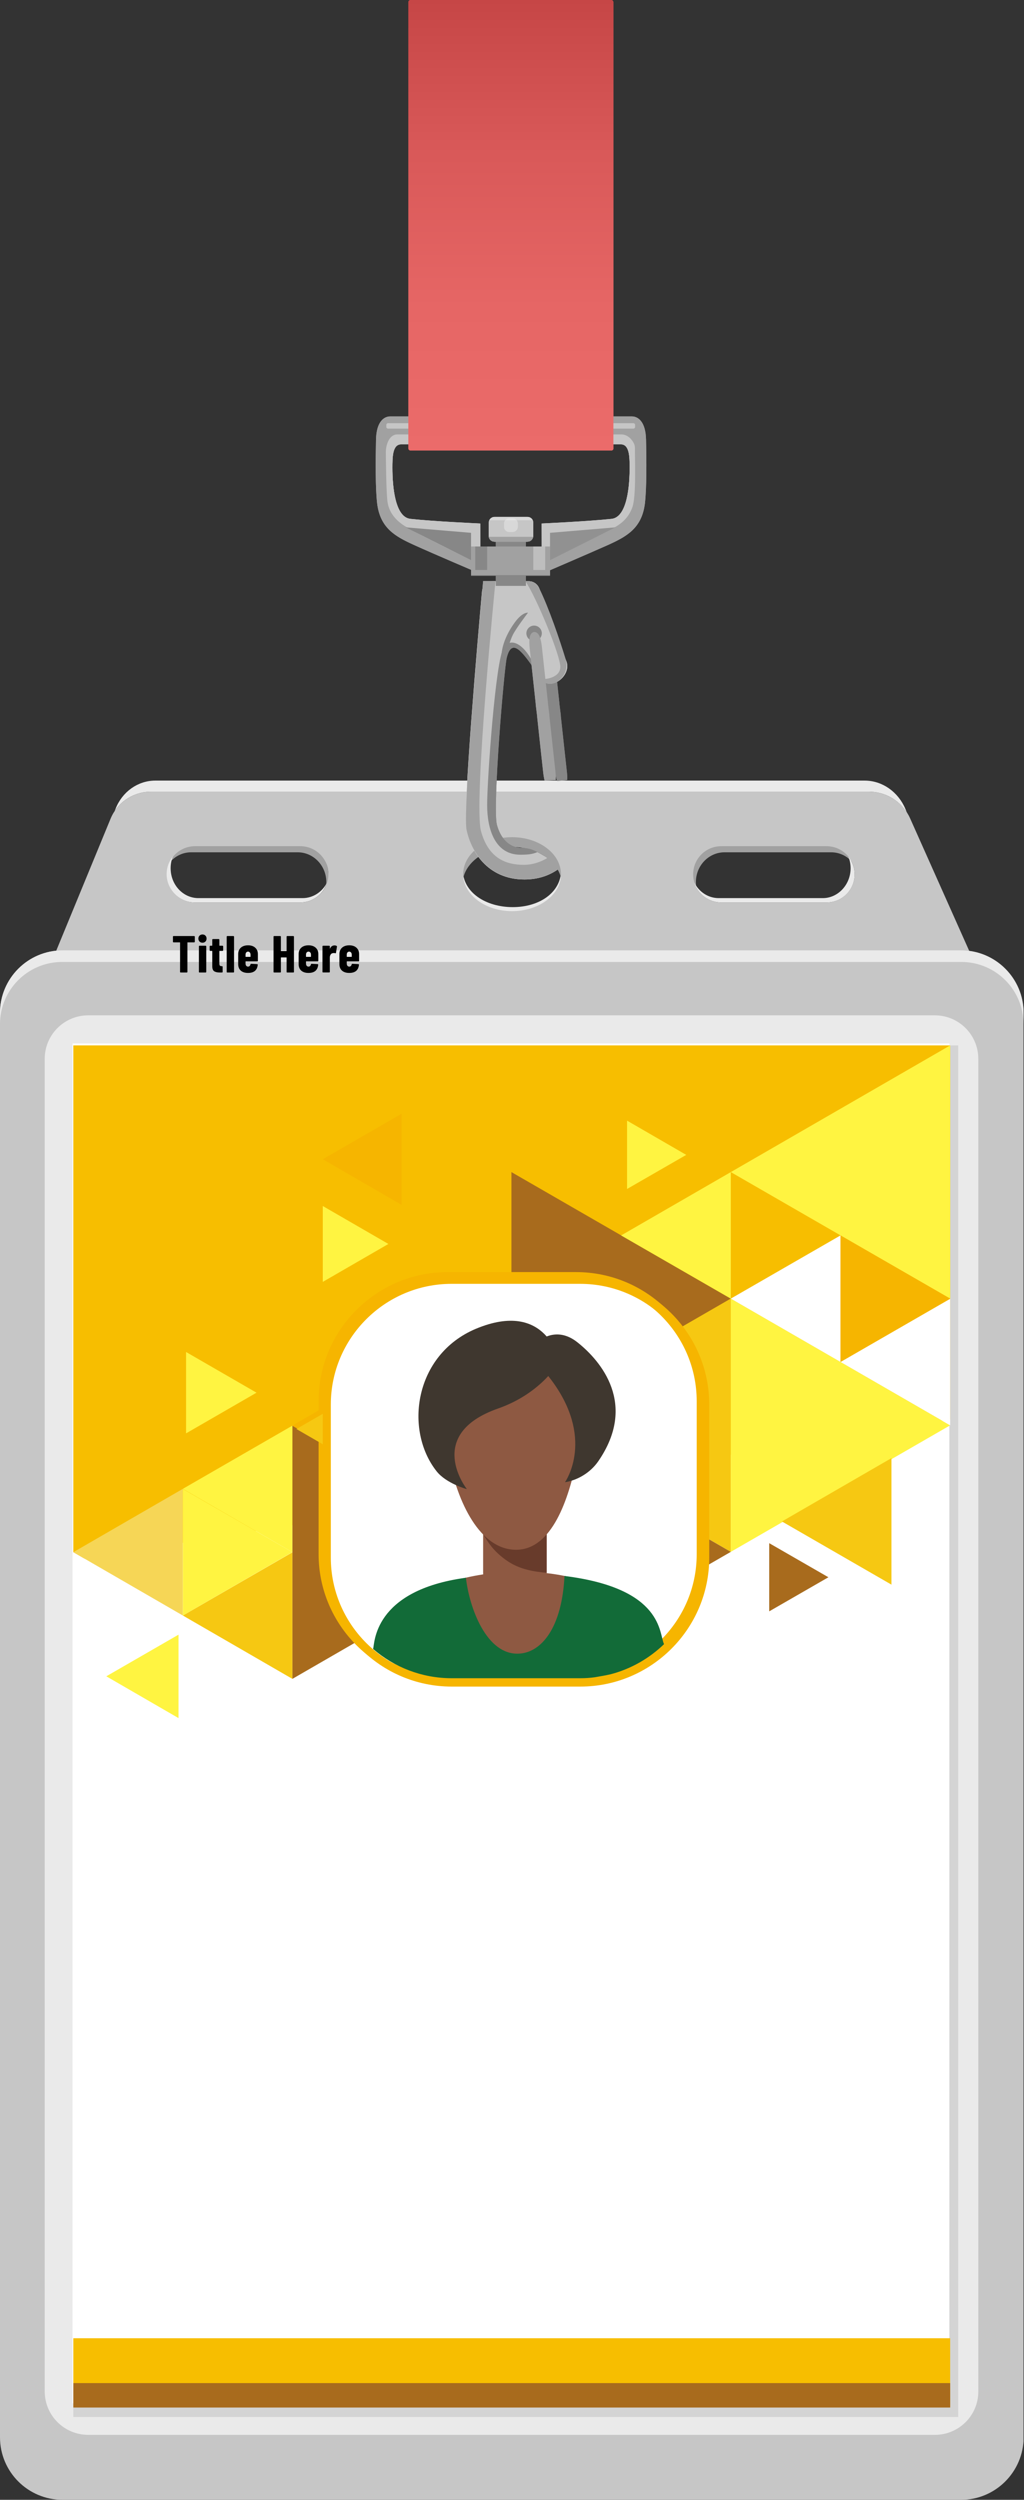 <svg width="369" height="900" viewBox="0 0 369 900" fill="none" xmlns="http://www.w3.org/2000/svg">
<rect x="0" y="0" width="369" height="900" fill="#333333" stroke="none"/>
<g clip-path="url(#clip0)">
<path d="M184.526 328.962C194.436 328.962 202.434 322.884 202.434 315.417C202.434 314.722 202.318 314.027 202.202 313.391C202.086 321.263 194.494 326.589 184.758 326.589C175.022 326.589 166.908 321.263 166.792 313.391C166.676 314.027 166.561 314.722 166.561 315.417C166.619 322.884 174.616 328.962 184.526 328.962Z" fill="#EAEAEA"/>
<path d="M184.527 304.94C193.509 304.94 200.928 309.918 202.261 316.459C202.261 316.401 202.261 316.343 202.261 316.285C203.13 306.85 194.263 300.656 184.527 300.656C174.732 300.656 165.692 306.445 166.851 316.285C166.851 316.343 166.851 316.401 166.851 316.459C168.126 309.918 175.544 304.94 184.527 304.94Z" fill="#A1A1A1"/>
<path d="M68.849 306.85H107.272C112.952 306.85 117.588 311.654 117.588 317.558C117.588 318.658 117.414 319.7 117.125 320.742C117.936 319.121 118.4 317.269 118.4 315.301C118.4 309.049 113.821 303.955 108.2 303.955H70.24C66.067 303.955 62.416 306.792 60.909 310.844C62.764 308.413 65.661 306.85 68.849 306.85Z" fill="#A1A1A1"/>
<path d="M250.767 317.558C250.767 311.654 255.404 306.85 261.083 306.85H299.507C302.752 306.85 305.65 308.413 307.504 310.844C305.939 306.792 302.346 303.898 298.116 303.898H260.156C254.534 303.898 249.318 308.876 249.318 315.185C249.318 317.153 250.419 319.063 251.173 320.684C250.883 319.7 250.767 318.658 250.767 317.558Z" fill="#A1A1A1"/>
<path d="M327.962 294.636C325.354 288.79 319.501 285.027 313.068 285.027H54.419C48.044 285.027 42.306 288.847 39.872 294.694L16.807 350.669L352.303 349.164L327.962 294.636ZM108.2 324.91H70.298C64.677 324.91 60.156 320.395 60.156 314.78C60.156 309.165 64.677 304.65 70.298 304.65H108.2C113.822 304.65 118.342 309.165 118.342 314.78C118.342 320.337 113.764 324.91 108.2 324.91ZM184.526 328.036C174.789 328.036 166.908 322.074 166.908 314.722C166.908 307.371 174.789 301.409 184.526 301.409C194.262 301.409 202.144 307.371 202.144 314.722C202.202 322.074 194.262 328.036 184.526 328.036ZM297.826 324.91H259.924C254.302 324.91 249.782 320.395 249.782 314.78C249.782 309.165 254.302 304.65 259.924 304.65H297.826C303.447 304.65 307.968 309.165 307.968 314.78C307.968 320.337 303.447 324.91 297.826 324.91Z" fill="#C6C6C6"/>
<path d="M54.418 285.027H313.067C318.688 285.027 323.788 287.863 326.744 292.436L326.28 291.279C323.672 285.085 317.935 281.033 311.56 281.033H55.983C49.666 281.033 43.986 285.085 41.61 291.279L41.32 291.973C44.218 287.69 49.086 285.027 54.418 285.027Z" fill="#EAEAEA"/>
<path d="M296.493 323.347H258.997C255.172 323.347 251.868 321.09 250.188 317.732C251.462 321.9 255.345 324.91 259.924 324.91H297.826C303.447 324.91 307.968 320.395 307.968 314.78C307.968 312.349 307.098 310.149 305.707 308.413C306.229 309.686 306.519 311.133 306.519 312.58C306.519 318.485 301.998 323.347 296.493 323.347Z" fill="#EAEAEA"/>
<path d="M70.24 324.91H108.142C112.72 324.91 116.545 321.9 117.82 317.79C116.14 321.09 112.836 323.347 109.011 323.347H71.515C65.951 323.347 61.489 318.543 61.489 312.58C61.489 311.075 61.779 309.628 62.3 308.355C60.851 310.091 60.04 312.349 60.04 314.78C60.098 320.337 64.618 324.91 70.24 324.91Z" fill="#EAEAEA"/>
<path d="M346.333 900H22.544C10.084 900 0 889.928 0 877.483V364.677C0 352.232 10.084 342.16 22.544 342.16H346.333C358.794 342.16 368.878 352.232 368.878 364.677V877.483C368.82 889.928 358.736 900 346.333 900Z" fill="#C6C6C6"/>
<path d="M346.333 342.16H22.544C10.084 342.16 0 352.29 0 364.677V368.729C0 356.342 10.026 346.328 22.428 346.328H346.391C358.794 346.328 368.82 356.342 368.82 368.729V364.677C368.82 352.29 358.736 342.16 346.333 342.16Z" fill="#EAEAEA"/>
<path d="M336.887 876.614H31.817C23.124 876.614 16.111 869.61 16.111 860.927V381.232C16.111 372.549 23.124 365.545 31.817 365.545H336.829C345.522 365.545 352.535 372.549 352.535 381.232V860.927C352.593 869.61 345.522 876.614 336.887 876.614Z" fill="#EAEAEA"/>
<path opacity="0.59" d="M345.291 376.37H26.428V870.189H345.291V376.37Z" fill="#C6C6C6"/>
<path d="M342.103 375.675H26.138V865.269H342.103V375.675Z" fill="white"/>
<path d="M342.393 511.069L26.428 561.777V376.37H342.393V511.069Z" fill="#F7BE00"/>
<path d="M139.959 447.858L116.313 434.197V461.519L139.959 447.858Z" fill="#FFF441"/>
<path d="M247.29 415.79L225.963 403.46V428.061L247.29 415.79Z" fill="#FFF441"/>
<path d="M116.313 417.353L144.711 433.792V400.971L116.313 417.353Z" fill="#F6B500"/>
<path d="M92.437 501.402L67.053 486.757V516.047L92.437 501.402Z" fill="#FFF441"/>
<path d="M186.148 557.898L225.673 535.091V580.705L186.148 557.898Z" fill="#ED7515"/>
<path d="M225.093 535.265L185.568 558.072V512.516L225.093 535.265Z" fill="#5FCAFF"/>
<path d="M263.342 467.539L184.293 421.984V513.153L263.342 467.539Z" fill="#A86B1D"/>
<path d="M184.411 558.824L105.361 513.269V604.438L184.411 558.824Z" fill="#A86B1D"/>
<path d="M263.344 421.984L342.393 376.37V467.539L263.344 421.984Z" fill="#FFF441"/>
<path d="M184.293 513.153L263.342 467.539V558.709L184.293 513.153Z" fill="#F6C812"/>
<path d="M105.303 513.269L184.352 467.713V558.882L105.303 513.269Z" fill="#F6B500"/>
<path d="M342.393 513.153L263.344 467.539V558.709L342.393 513.153Z" fill="#FFF441"/>
<path d="M105.477 604.438L26.428 558.824V649.993L105.477 604.438Z" fill="white"/>
<path d="M263.344 467.539L302.868 490.346V444.79L263.344 467.539Z" fill="white"/>
<path d="M281.771 547.768L321.238 570.517V524.962L281.771 547.768Z" fill="#F6C812"/>
<path d="M223.818 444.79L263.343 421.984V467.539L223.818 444.79Z" fill="#FFF441"/>
<path d="M302.867 490.346L342.392 467.597V513.153L302.867 490.346Z" fill="white"/>
<path d="M342.392 467.539L302.867 490.346V444.79L342.392 467.539Z" fill="#F6B500"/>
<path d="M298.52 567.854L277.193 555.583V580.126L298.52 567.854Z" fill="#A86B1D"/>
<path d="M26.428 558.824L65.894 536.018V581.631L26.428 558.824Z" fill="#F6D656"/>
<path d="M65.894 536.017L105.361 513.269V558.824L65.894 536.017Z" fill="#FFF441"/>
<path d="M65.894 581.631L105.361 604.438V558.882L65.894 581.631Z" fill="#F6C812"/>
<path d="M263.343 558.709L223.818 581.515V535.96L263.343 558.709Z" fill="#A86B1D"/>
<path d="M105.361 558.824L65.894 581.631V536.075L105.361 558.824Z" fill="#FFF441"/>
<path d="M207.765 460.998H161.46C137.467 460.998 117.937 480.505 117.937 504.47V559.577C117.937 583.541 137.467 603.048 161.46 603.048H207.765C231.758 603.048 251.289 583.541 251.289 559.577V504.47C251.289 480.505 231.758 460.998 207.765 460.998Z" fill="white"/>
<path d="M207.592 457.988H161.287C135.671 457.988 114.808 478.827 114.808 504.412V559.519C114.808 585.104 135.671 605.943 161.287 605.943H207.592C233.208 605.943 254.071 585.104 254.071 559.519V504.412C254.071 478.827 233.208 457.988 207.592 457.988ZM251.058 559.577C251.058 583.541 231.527 603.049 207.534 603.049H161.229C137.236 603.049 117.705 583.541 117.705 559.577V504.47C117.705 480.506 137.236 460.998 161.229 460.998H207.534C231.527 460.998 251.058 480.506 251.058 504.47V559.577Z" fill="#F6B500"/>
<path d="M342.393 841.825H26.428V866.716H342.393V841.825Z" fill="#F7BE00"/>
<path d="M342.393 857.975H26.428V866.774H342.393V857.975Z" fill="#A86B1D"/>
<path d="M183.657 564.671C141.118 565.771 134.512 591.993 134.512 591.993C134.512 591.993 134.975 596.913 185.279 600.212C219.646 602.47 237.032 588.867 237.032 588.867C237.032 588.867 237.032 588.867 234.251 585.22C227.934 577.058 213.155 563.918 183.657 564.671Z" fill="#FFC6A9"/>
<path d="M184.061 576.363C177.744 576.363 171.022 571.269 171.022 564.96L170.674 545.221L195.536 545.047L197.912 543.716L197.159 564.613C197.101 570.922 190.378 576.363 184.061 576.363Z" fill="#FFC6A9"/>
<path d="M170.617 545.221L170.791 552.283C170.849 553.904 174.616 559.229 181.455 562.76C185.859 565.018 192.524 566.523 196.059 565.77C196.407 565.713 196.754 565.597 197.044 565.481C197.102 565.192 197.102 564.844 197.102 564.555L197.856 543.658L195.479 544.99L170.617 545.221Z" fill="#E3B096"/>
<path d="M201.911 566.176C200.463 576.942 192.871 580.589 184.815 580.994C173.108 581.631 168.414 574.627 166.386 566.812C122.804 566.812 131.034 588.809 132.946 592.456C140.538 598.997 150.448 602.991 161.286 602.991H207.591C209.387 602.991 211.126 602.875 212.807 602.643C214.893 602.296 216.864 601.949 218.602 601.543C225.904 599.633 232.511 595.813 237.785 590.719C238.538 588.114 248.275 566.176 201.911 566.176Z" fill="#123A5B"/>
<path d="M38.308 603.512L64.329 588.519V618.562L38.308 603.512Z" fill="#FFF441"/>
<path d="M159.026 516.857C159.026 516.857 153.056 515.758 155.664 523.225C158.272 530.692 160.532 534.397 162.735 534.049C164.995 533.644 159.026 516.857 159.026 516.857Z" fill="#E3B096"/>
<path d="M207.417 516.857C207.417 516.857 213.387 515.758 210.779 523.225C208.171 530.692 205.911 534.397 203.708 534.049C201.448 533.644 207.417 516.857 207.417 516.857Z" fill="#E3B096"/>
<path d="M185.279 483.342C159.316 483.342 156.882 506.265 160.127 523.051C163.373 539.838 165.343 556.683 184.468 556.683C203.071 556.683 203.477 538.333 206.375 523.862C208.983 510.722 210.084 483.342 185.279 483.342Z" fill="#FFC6A9"/>
<path d="M182.903 482.184C182.903 482.184 179.194 478.827 172.819 478.827C172.819 478.827 176.528 480.332 176.934 482.937C176.934 482.937 167.603 481.084 162.387 485.947C157.171 490.809 157.171 496.366 157.171 496.366C157.171 496.366 162.039 491.909 164.242 491.504C164.242 491.504 156.766 497.408 156.766 505.686C156.766 513.5 159.489 518.71 159.489 518.71C159.489 518.71 157.519 503.023 167.197 498.218C176.876 493.356 179.136 493.761 181.396 490.404C181.396 490.404 183.251 493.761 180.643 495.614C178.035 497.466 175.775 497.871 175.775 497.871C175.775 497.871 182.845 499.723 185.105 494.514C187.365 489.304 186.206 490.809 186.206 490.809C186.206 490.809 188.061 495.266 186.554 497.176C186.554 497.176 192.523 495.671 190.263 490.462C190.263 490.462 192.929 496.366 197.102 498.797C201.043 501.055 202.549 502.386 204.81 506.612L204.288 499.897C204.288 499.897 207.533 506.612 207.128 517.552C207.128 517.552 212.981 501.518 208.866 494.166C204.23 485.947 195.421 479.985 186.844 481.837L187.597 478.479C187.771 478.479 182.903 479.579 182.903 482.184Z" fill="#123A5B"/>
<path d="M220.284 162.194H147.957C147.493 162.194 147.146 161.847 147.146 161.384V0.81C147.146 0.347 147.493 0 147.957 0H220.226C220.689 0 221.037 0.347 221.037 0.81V161.384C221.095 161.847 220.747 162.194 220.284 162.194Z" fill="url(#paint0_linear)"/>
<path d="M188.641 305.287C183.251 305.461 180.353 301.582 179.078 297.009C177.398 290.931 181.686 240.513 182.614 236.809C183.541 233.104 185.048 231.946 187.83 234.783C190.611 237.561 194.726 244.276 194.726 244.276L195.074 239.587L190.611 231.773L184.642 228.763L179.252 233.799L176.239 258.573L173.979 285.78L174.906 299.556L181.455 307.197L189.51 309.107L195.19 307.66C195.19 307.66 194.436 307.023 192.06 306.039C190.727 305.461 188.641 305.287 188.641 305.287Z" fill="#878787"/>
<path d="M204.347 280.859C204.521 279.875 204.347 278.602 204.231 277.444C203.999 275.36 202.782 264.304 202.086 257.763C202.086 257.763 202.086 257.763 202.086 257.705C202.086 257.647 202.086 257.589 202.086 257.474C202.086 257.242 202.029 256.953 201.971 256.547C201.971 256.374 201.913 256.2 201.913 256.084C201.855 255.679 201.797 255.158 201.739 254.637C201.739 254.464 201.681 254.29 201.681 254.174C201.623 253.885 201.623 253.537 201.565 253.19C201.565 253.132 201.565 253.074 201.565 253.016C200.869 246.533 199.652 235.361 199.421 233.278C199.131 230.383 198.493 227.547 196.639 227.605V227.547H196.581H196.523V227.605C194.668 227.952 194.726 230.846 195.016 233.741C195.248 235.825 196.465 246.881 197.16 253.422C197.16 253.422 197.16 253.422 197.16 253.48C197.16 253.537 197.16 253.595 197.16 253.653C197.16 253.827 197.218 254.174 197.276 254.637C197.276 254.811 197.334 254.985 197.334 255.1C197.392 255.506 197.45 256.026 197.508 256.547C197.508 256.721 197.566 256.895 197.566 257.011C197.624 257.3 197.624 257.647 197.682 257.937C197.682 258.052 197.682 258.11 197.682 258.168C198.377 264.709 199.768 275.939 200.116 278.023C200.29 279.238 200.406 280.338 200.754 281.149L204.347 280.859Z" fill="#878787"/>
<path d="M193.452 242.018C196.465 250.991 206.897 243.523 203.883 237.561C201.565 232.872 196.465 218.112 194.379 211.976C193.799 210.355 192.292 209.255 190.554 209.255H177.746C175.66 209.255 173.863 210.876 173.689 212.96C172.24 228.994 166.735 292.263 168.068 298.746C169.574 306.213 175.544 316.632 188.989 316.632C193.973 316.632 197.914 315.185 200.986 313.044C200.986 313.044 200.116 311.307 197.219 308.934C196.233 308.123 193.625 306.792 193.625 306.792C191.829 307.544 190.322 307.718 187.482 307.718C178.499 307.718 175.544 298.746 175.544 289.832C175.544 280.859 178.557 237.619 181.513 233.162C184.469 228.589 190.438 233.046 193.452 242.018Z" fill="#C6C6C6"/>
<path d="M198.203 205.377H169.748V207.287H198.203V205.377Z" fill="#878787"/>
<path d="M189.684 228.01C189.684 226.447 190.959 225.232 192.465 225.232C194.03 225.232 195.247 226.505 195.247 228.01C195.247 229.573 193.972 230.788 192.465 230.788C190.959 230.788 189.684 229.573 189.684 228.01Z" fill="#878787"/>
<path d="M200.232 280.859C200.347 279.817 200.231 278.602 200.116 277.386C199.884 275.302 198.667 264.246 197.971 257.705C197.971 257.705 197.971 257.705 197.971 257.647C197.971 257.589 197.971 257.531 197.971 257.416C197.971 257.184 197.913 256.895 197.855 256.49C197.855 256.316 197.797 256.142 197.797 256.026C197.739 255.621 197.682 255.1 197.624 254.579C197.624 254.406 197.566 254.232 197.566 254.116C197.508 253.827 197.508 253.48 197.45 253.132C197.45 253.074 197.45 253.016 197.45 252.959C196.754 246.475 195.537 235.304 195.305 233.22C195.016 230.325 194.378 227.489 192.524 227.547V227.489H192.466H192.408V227.547C190.553 227.894 190.611 230.788 190.901 233.683C191.133 235.767 192.35 246.823 193.045 253.364C193.045 253.364 193.045 253.364 193.045 253.422C193.045 253.48 193.045 253.537 193.045 253.595C193.045 253.769 193.103 254.116 193.161 254.579C193.161 254.753 193.219 254.927 193.219 255.042C193.277 255.448 193.335 255.969 193.393 256.49C193.393 256.663 193.451 256.837 193.451 256.953C193.509 257.242 193.509 257.589 193.567 257.879C193.567 257.995 193.567 258.052 193.567 258.11C194.262 264.651 195.479 275.765 195.711 277.849C195.827 278.949 196.001 280.049 196.233 280.975L200.232 280.859Z" fill="#A1A1A1"/>
<path d="M197.275 308.876C194.725 310.439 191.712 311.365 188.814 311.365C182.671 311.365 176.122 309.339 173.34 299.267C170.559 289.195 178.556 209.197 178.556 209.197H174.094C174.094 209.197 166.618 291.221 168.124 298.688C169.631 306.155 175.601 316.574 189.046 316.574C194.03 316.574 197.971 315.127 201.042 312.986C201.042 312.986 200.811 312.465 199.478 310.902C198.492 309.802 197.275 308.876 197.275 308.876Z" fill="#A1A1A1"/>
<path d="M232.802 158.316C232.686 151.775 229.904 149.923 227.702 149.923C222.718 149.923 190.959 149.923 184.7 149.923C184.7 149.923 184.294 149.923 183.599 149.923C177.34 149.923 145.523 149.923 140.597 149.923C138.395 149.923 135.613 151.775 135.497 158.316C135.323 165.783 135.265 175.913 135.903 181.239C137.004 190.211 142.509 193.163 149.116 196.173C155.723 199.183 173.109 206.592 173.109 206.592V188.532C173.109 188.532 156.592 187.78 147.899 186.854C142.278 186.275 141.408 174.929 141.408 168.562C141.408 164.626 141.408 159.995 144.596 159.995C146.566 159.995 177.456 159.995 183.599 159.995C184.294 159.995 184.7 159.995 184.7 159.995C190.843 159.995 221.733 159.995 223.703 159.995C226.891 159.995 226.891 164.684 226.891 168.562C226.891 174.929 226.021 186.217 220.4 186.854C211.707 187.78 195.19 188.532 195.19 188.532V206.592C195.19 206.592 212.576 199.125 219.183 196.173C225.789 193.163 231.295 190.211 232.396 181.239C233.034 175.913 232.976 165.783 232.802 158.316Z" fill="#A1A1A1"/>
<path d="M223.935 156.406H143.089C141.93 156.406 140.829 157.159 140.133 158.374C139.438 159.648 139.032 161.21 139.032 162.831C139.09 166.941 139.148 175.277 139.554 179.965C140.133 186.448 145.407 189.169 148.015 190.674C150.565 192.179 169.69 201.614 169.69 201.614V200.051C169.69 198.72 170.501 197.62 171.486 197.62H173.109L173.051 188.474C171.95 188.417 156.303 187.722 147.899 186.796C142.278 186.217 141.408 174.871 141.408 168.504C141.408 164.568 141.408 159.937 144.596 159.937C146.566 159.937 177.456 159.937 183.599 159.937C184.294 159.937 184.7 159.937 184.7 159.937C190.843 159.937 221.733 159.937 223.703 159.937C226.891 159.937 226.891 164.626 226.891 168.504C226.891 174.871 226.021 186.159 220.4 186.796C211.707 187.722 195.19 188.474 195.19 188.474V190.153L195.248 197.157H196.754C197.856 197.157 198.783 198.373 198.783 199.878C198.783 199.878 215.358 192.874 219.588 190.848C223.819 188.88 226.485 186.506 227.876 182.628C229.325 178.576 228.745 165.147 228.803 161.326C228.803 160.747 228.687 160.169 228.455 159.705C227.47 157.679 225.731 156.406 223.935 156.406Z" fill="#C6C6C6"/>
<path d="M228.223 154.322H139.844C139.496 154.322 139.206 154.033 139.206 153.685V152.991C139.206 152.643 139.496 152.354 139.844 152.354H228.223C228.571 152.354 228.861 152.643 228.861 152.991V153.685C228.861 154.033 228.571 154.322 228.223 154.322Z" fill="#C6C6C6"/>
<path d="M169.748 201.672V191.832L146.219 189.864L169.748 201.672Z" fill="#878787"/>
<path d="M198.205 201.672V191.832L221.734 189.864L198.205 201.672Z" fill="#919191"/>
<path d="M156.882 160.053V160.979C156.882 161.384 157.172 161.731 157.577 161.731H210.837C211.185 161.731 211.533 161.384 211.533 160.979V160.053H156.882Z" fill="#CF605F"/>
<path d="M189.511 193.337H178.674V210.934H189.511V193.337Z" fill="#878787"/>
<path d="M198.203 196.752H169.748V207.056H198.203V196.752Z" fill="#A1A1A1"/>
<path d="M190.09 195.015H178.209C177.05 195.015 176.123 194.089 176.123 192.932V188.185C176.123 187.027 177.05 186.101 178.209 186.101H190.09C191.249 186.101 192.176 187.027 192.176 188.185V192.932C192.118 194.089 191.191 195.015 190.09 195.015Z" fill="#C6C6C6"/>
<path d="M175.544 196.752H171.256V205.203H175.544V196.752Z" fill="#878787"/>
<path opacity="0.31" d="M196.466 196.752H192.178V205.203H196.466V196.752Z" fill="white"/>
<path opacity="0.31" d="M176.297 187.317H192.002C191.655 186.622 190.959 186.101 190.09 186.101H178.209C177.34 186.101 176.587 186.622 176.297 187.317Z" fill="white"/>
<path d="M176.123 193.279C176.297 194.263 177.108 195.015 178.151 195.015H190.09C191.133 195.015 191.945 194.263 192.118 193.279H176.123Z" fill="#A1A1A1"/>
<path opacity="0.31" d="M184.758 191.542H183.483C182.44 191.542 181.629 190.732 181.629 189.69V188.474C181.629 187.432 182.44 186.622 183.483 186.622H184.758C185.802 186.622 186.613 187.432 186.613 188.474V189.69C186.613 190.674 185.744 191.542 184.758 191.542Z" fill="white"/>
<path d="M201.914 240.282C201.682 244.276 195.945 244.507 195.945 244.507V245.549C200.059 248.096 205.449 242.713 203.884 237.561C201.624 230.094 197.683 218.691 194.38 211.976C193.626 210.413 192.294 209.255 190.555 209.255H189.338C193.221 214.928 202.146 236.403 201.914 240.282Z" fill="#A1A1A1"/>
<path d="M180.76 235.535C180.76 235.535 180.76 230.557 185.512 224.074C188.352 220.196 190.264 220.601 190.264 220.601C190.264 220.601 185.918 226.216 184.701 228.763C183.542 231.31 183.252 233.046 183.252 233.046L180.76 235.535Z" fill="#878787"/>
<path d="M188.641 305.287C183.251 305.461 180.353 301.582 179.078 297.009C177.398 290.931 181.686 240.513 182.614 236.809C183.541 233.104 185.048 231.946 187.83 234.783C190.611 237.561 194.726 244.276 194.726 244.276L195.074 239.587L190.611 231.773L184.642 228.763L179.252 233.799L176.239 258.573L173.979 285.78L174.906 299.556L181.455 307.197L189.51 309.107L195.19 307.66C195.19 307.66 194.436 307.023 192.06 306.039C190.727 305.461 188.641 305.287 188.641 305.287Z" fill="#878787"/>
<path d="M204.347 280.859C204.521 279.875 204.347 278.602 204.231 277.444C203.999 275.36 202.782 264.304 202.086 257.763C202.086 257.763 202.086 257.763 202.086 257.705C202.086 257.647 202.086 257.589 202.086 257.474C202.086 257.242 202.029 256.953 201.971 256.547C201.971 256.374 201.913 256.2 201.913 256.084C201.855 255.679 201.797 255.158 201.739 254.637C201.739 254.464 201.681 254.29 201.681 254.174C201.623 253.885 201.623 253.537 201.565 253.19C201.565 253.132 201.565 253.074 201.565 253.016C200.869 246.533 199.652 235.361 199.421 233.278C199.131 230.383 198.493 227.547 196.639 227.605V227.547H196.581H196.523V227.605C194.668 227.952 194.726 230.846 195.016 233.741C195.248 235.825 196.465 246.881 197.16 253.422C197.16 253.422 197.16 253.422 197.16 253.48C197.16 253.537 197.16 253.595 197.16 253.653C197.16 253.827 197.218 254.174 197.276 254.637C197.276 254.811 197.334 254.985 197.334 255.1C197.392 255.506 197.45 256.026 197.508 256.547C197.508 256.721 197.566 256.895 197.566 257.011C197.624 257.3 197.624 257.647 197.682 257.937C197.682 258.052 197.682 258.11 197.682 258.168C198.377 264.709 199.768 275.939 200.116 278.023C200.29 279.238 200.406 280.338 200.754 281.149L204.347 280.859Z" fill="#878787"/>
<path d="M193.452 242.018C196.465 250.991 206.897 243.523 203.883 237.561C201.565 232.872 196.465 218.112 194.379 211.976C193.799 210.355 192.292 209.255 190.554 209.255H177.746C175.66 209.255 173.863 210.876 173.689 212.96C172.24 228.994 166.735 292.263 168.068 298.746C169.574 306.213 175.544 316.632 188.989 316.632C193.973 316.632 197.914 315.185 200.986 313.044C200.986 313.044 200.116 311.307 197.219 308.934C196.233 308.123 193.625 306.792 193.625 306.792C191.829 307.544 190.322 307.718 187.482 307.718C178.499 307.718 175.544 298.746 175.544 289.832C175.544 280.859 178.557 237.619 181.513 233.162C184.469 228.589 190.438 233.046 193.452 242.018Z" fill="#C6C6C6"/>
<path d="M198.203 205.377H169.748V207.287H198.203V205.377Z" fill="#878787"/>
<path d="M189.684 228.01C189.684 226.447 190.959 225.232 192.465 225.232C194.03 225.232 195.247 226.505 195.247 228.01C195.247 229.573 193.972 230.788 192.465 230.788C190.959 230.788 189.684 229.573 189.684 228.01Z" fill="#878787"/>
<path d="M200.232 280.859C200.347 279.817 200.231 278.602 200.116 277.386C199.884 275.302 198.667 264.246 197.971 257.705C197.971 257.705 197.971 257.705 197.971 257.647C197.971 257.589 197.971 257.531 197.971 257.416C197.971 257.184 197.913 256.895 197.855 256.49C197.855 256.316 197.797 256.142 197.797 256.026C197.739 255.621 197.682 255.1 197.624 254.579C197.624 254.406 197.566 254.232 197.566 254.116C197.508 253.827 197.508 253.48 197.45 253.132C197.45 253.074 197.45 253.016 197.45 252.959C196.754 246.475 195.537 235.304 195.305 233.22C195.016 230.325 194.378 227.489 192.524 227.547V227.489H192.466H192.408V227.547C190.553 227.894 190.611 230.788 190.901 233.683C191.133 235.767 192.35 246.823 193.045 253.364C193.045 253.364 193.045 253.364 193.045 253.422C193.045 253.48 193.045 253.537 193.045 253.595C193.045 253.769 193.103 254.116 193.161 254.579C193.161 254.753 193.219 254.927 193.219 255.042C193.277 255.448 193.335 255.969 193.393 256.49C193.393 256.663 193.451 256.837 193.451 256.953C193.509 257.242 193.509 257.589 193.567 257.879C193.567 257.995 193.567 258.052 193.567 258.11C194.262 264.651 195.479 275.765 195.711 277.849C195.827 278.949 196.001 280.049 196.233 280.975L200.232 280.859Z" fill="#A1A1A1"/>
<path d="M197.275 308.876C194.725 310.439 191.712 311.365 188.814 311.365C182.671 311.365 176.122 309.339 173.34 299.267C170.559 289.195 178.556 209.197 178.556 209.197H174.094C174.094 209.197 166.618 291.221 168.124 298.688C169.631 306.155 175.601 316.574 189.046 316.574C194.03 316.574 197.971 315.127 201.042 312.986C201.042 312.986 200.811 312.465 199.478 310.902C198.492 309.802 197.275 308.876 197.275 308.876Z" fill="#A1A1A1"/>
<path d="M232.802 158.316C232.686 151.775 229.904 149.923 227.702 149.923C222.718 149.923 190.959 149.923 184.7 149.923C184.7 149.923 184.294 149.923 183.599 149.923C177.34 149.923 145.523 149.923 140.597 149.923C138.395 149.923 135.613 151.775 135.497 158.316C135.323 165.783 135.265 175.913 135.903 181.239C137.004 190.211 142.509 193.163 149.116 196.173C155.723 199.183 173.109 206.592 173.109 206.592V188.532C173.109 188.532 156.592 187.78 147.899 186.854C142.278 186.275 141.408 174.929 141.408 168.562C141.408 164.626 141.408 159.995 144.596 159.995C146.566 159.995 177.456 159.995 183.599 159.995C184.294 159.995 184.7 159.995 184.7 159.995C190.843 159.995 221.733 159.995 223.703 159.995C226.891 159.995 226.891 164.684 226.891 168.562C226.891 174.929 226.021 186.217 220.4 186.854C211.707 187.78 195.19 188.532 195.19 188.532V206.592C195.19 206.592 212.576 199.125 219.183 196.173C225.789 193.163 231.295 190.211 232.396 181.239C233.034 175.913 232.976 165.783 232.802 158.316Z" fill="#A1A1A1"/>
<path d="M223.935 156.406H143.089C141.93 156.406 140.829 157.159 140.133 158.374C139.438 159.648 139.032 161.21 139.032 162.831C139.09 166.941 139.148 175.277 139.554 179.965C140.133 186.448 145.407 189.169 148.015 190.674C150.565 192.179 169.69 201.614 169.69 201.614V200.051C169.69 198.72 170.501 197.62 171.486 197.62H173.109L173.051 188.474C171.95 188.417 156.303 187.722 147.899 186.796C142.278 186.217 141.408 174.871 141.408 168.504C141.408 164.568 141.408 159.937 144.596 159.937C146.566 159.937 177.456 159.937 183.599 159.937C184.294 159.937 184.7 159.937 184.7 159.937C190.843 159.937 221.733 159.937 223.703 159.937C226.891 159.937 226.891 164.626 226.891 168.504C226.891 174.871 226.021 186.159 220.4 186.796C211.707 187.722 195.19 188.474 195.19 188.474V190.153L195.248 197.157H196.754C197.856 197.157 198.783 198.373 198.783 199.878C198.783 199.878 215.358 192.874 219.588 190.848C223.819 188.88 226.485 186.506 227.876 182.628C229.325 178.576 228.745 165.147 228.803 161.326C228.803 160.747 228.687 160.169 228.455 159.705C227.47 157.679 225.731 156.406 223.935 156.406Z" fill="#C6C6C6"/>
<path d="M228.223 154.322H139.844C139.496 154.322 139.206 154.033 139.206 153.685V152.991C139.206 152.643 139.496 152.354 139.844 152.354H228.223C228.571 152.354 228.861 152.643 228.861 152.991V153.685C228.861 154.033 228.571 154.322 228.223 154.322Z" fill="#C6C6C6"/>
<path d="M169.748 201.672V191.832L146.219 189.864L169.748 201.672Z" fill="#878787"/>
<path d="M198.205 201.672V191.832L221.734 189.864L198.205 201.672Z" fill="#919191"/>
<path d="M156.882 160.053V160.979C156.882 161.384 157.172 161.731 157.577 161.731H210.837C211.185 161.731 211.533 161.384 211.533 160.979V160.053H156.882Z" fill="#CF605F"/>
<path d="M189.511 193.337H178.674V210.934H189.511V193.337Z" fill="#878787"/>
<path d="M198.203 196.752H169.748V207.056H198.203V196.752Z" fill="#A1A1A1"/>
<path d="M190.09 195.015H178.209C177.05 195.015 176.123 194.089 176.123 192.932V188.185C176.123 187.027 177.05 186.101 178.209 186.101H190.09C191.249 186.101 192.176 187.027 192.176 188.185V192.932C192.118 194.089 191.191 195.015 190.09 195.015Z" fill="#C6C6C6"/>
<path d="M175.544 196.752H171.256V205.203H175.544V196.752Z" fill="#878787"/>
<path opacity="0.31" d="M196.466 196.752H192.178V205.203H196.466V196.752Z" fill="white"/>
<path opacity="0.31" d="M176.297 187.317H192.002C191.655 186.622 190.959 186.101 190.09 186.101H178.209C177.34 186.101 176.587 186.622 176.297 187.317Z" fill="white"/>
<path d="M176.123 193.279C176.297 194.263 177.108 195.015 178.151 195.015H190.09C191.133 195.015 191.945 194.263 192.118 193.279H176.123Z" fill="#A1A1A1"/>
<path opacity="0.31" d="M184.758 191.542H183.483C182.44 191.542 181.629 190.732 181.629 189.69V188.474C181.629 187.432 182.44 186.622 183.483 186.622H184.758C185.802 186.622 186.613 187.432 186.613 188.474V189.69C186.613 190.674 185.744 191.542 184.758 191.542Z" fill="white"/>
<path d="M201.914 240.282C201.682 244.276 195.945 244.507 195.945 244.507V245.549C200.059 248.096 205.449 242.713 203.884 237.561C201.624 230.094 197.683 218.691 194.38 211.976C193.626 210.413 192.294 209.255 190.555 209.255H189.338C193.221 214.928 202.146 236.403 201.914 240.282Z" fill="#A1A1A1"/>
<path d="M180.76 235.535C180.76 235.535 180.76 230.557 185.512 224.074C188.352 220.196 190.264 220.601 190.264 220.601C190.264 220.601 185.918 226.216 184.701 228.763C183.542 231.31 183.252 233.046 183.252 233.046L180.76 235.535Z" fill="#878787"/>
<path d="M220.284 162.194H147.957C147.493 162.194 147.146 161.847 147.146 161.384V0.81C147.146 0.347 147.493 0 147.957 0H220.226C220.689 0 221.037 0.347 221.037 0.81V161.384C221.095 161.847 220.747 162.194 220.284 162.194Z" fill="url(#paint1_linear)"/>
<path d="M187.654 559.114L227.179 536.365V581.92L187.654 559.114Z" fill="#ED7515"/>
<path d="M226.601 536.538L187.076 559.287V513.732L226.601 536.538Z" fill="#5FCAFF"/>
<path d="M106.81 514.484L185.859 468.928V560.098L106.81 514.484Z" fill="#F6C812"/>
<path d="M206.896 461.056H160.591C136.598 461.056 117.067 480.563 117.067 504.528V559.635C117.067 583.599 136.598 603.106 160.591 603.106H206.896C230.889 603.106 250.42 583.599 250.42 559.635V504.528C250.42 480.563 230.889 461.056 206.896 461.056Z" fill="white"/>
<path d="M209.098 459.262H162.793C137.177 459.262 116.313 480.1 116.313 505.686V560.792C116.313 586.378 137.177 607.216 162.793 607.216H209.098C234.714 607.216 255.577 586.378 255.577 560.792V505.686C255.577 480.042 234.714 459.262 209.098 459.262ZM252.563 560.792C252.563 584.757 233.033 604.264 209.04 604.264H162.735C138.742 604.264 119.211 584.757 119.211 560.792V505.686C119.211 481.721 138.742 462.214 162.735 462.214H209.04C233.033 462.214 252.563 481.721 252.563 505.686V560.792Z" fill="#F6B500"/>
<path d="M185.163 565.886C142.624 566.986 136.018 593.208 136.018 593.208C136.018 593.208 136.481 598.128 186.785 601.428C221.152 603.685 238.48 590.661 238.48 590.661C238.48 590.661 238.828 590.777 236.8 587.883C231.178 579.952 216.458 565.076 185.163 565.886Z" fill="#8E5942"/>
<path d="M185.569 577.579C179.252 577.579 174.094 572.485 174.094 566.118V546.205H196.986V566.118C196.986 572.485 191.886 577.579 185.569 577.579Z" fill="#8E5942"/>
<path d="M182.091 561.487C184.873 563.513 188.35 565.134 193.798 565.886C194.957 566.06 196.058 566.176 196.986 566.234V566.176V555.756V546.263H174.094V552.341C175.832 555.293 177.803 558.361 182.091 561.487Z" fill="#683B2B"/>
<path d="M186.784 484.615C160.821 484.615 158.387 507.538 161.632 524.325C164.878 541.111 172.991 557.956 185.973 557.956C198.955 557.956 204.982 539.606 207.88 525.135C210.488 511.937 211.589 484.557 186.784 484.615Z" fill="#8E5942"/>
<path d="M203.418 567.391C202.491 586.03 195.131 594.945 187.017 595.35C175.311 595.987 169.11 578.795 167.893 568.028C134.279 572.601 135.033 591.935 134.453 593.671C142.045 600.212 151.955 604.206 162.793 604.206H209.098C210.894 604.206 212.633 604.091 214.314 603.859C216.4 603.512 218.371 603.164 220.109 602.759C227.411 600.849 234.018 597.029 239.292 591.935C237.437 588.288 239.292 571.849 203.418 567.391Z" fill="#126B38"/>
<path d="M201.564 490.172C201.564 490.172 195.363 501.518 179.542 507.075C152.709 516.452 168.241 536.133 168.241 536.133C168.241 536.133 160.765 534.107 157.288 529.65C145.639 514.889 149.232 487.799 171.428 478.422C197.16 467.655 201.564 490.172 201.564 490.172Z" fill="#3F372F"/>
<path d="M193.508 483.342C193.508 483.342 200.057 476.801 208.17 483.342C216.458 489.941 229.845 505.512 215.53 526.177C212.691 530.229 208.17 532.892 203.592 533.644C203.592 533.644 214.951 517.668 197.912 495.845C192.407 488.841 193.508 483.342 193.508 483.342Z" fill="#3F372F"/>
<path d="M69.975 336.999C70.037 336.999 70.087 337.024 70.125 337.074C70.175 337.112 70.2 337.162 70.2 337.224V339.044C70.2 339.106 70.175 339.163 70.125 339.213C70.087 339.25 70.037 339.269 69.975 339.269H67.63C67.567 339.269 67.536 339.3 67.536 339.363V349.906C67.536 349.969 67.511 350.025 67.461 350.075C67.424 350.112 67.374 350.131 67.311 350.131H65.116C65.053 350.131 64.997 350.112 64.947 350.075C64.91 350.025 64.891 349.969 64.891 349.906V339.363C64.891 339.3 64.86 339.269 64.797 339.269H62.546C62.483 339.269 62.427 339.25 62.377 339.213C62.34 339.163 62.321 339.106 62.321 339.044V337.224C62.321 337.162 62.34 337.112 62.377 337.074C62.427 337.024 62.483 336.999 62.546 336.999H69.975ZM72.972 339.4C72.547 339.4 72.191 339.263 71.903 338.988C71.628 338.7 71.49 338.344 71.49 337.918C71.49 337.481 71.628 337.124 71.903 336.849C72.178 336.574 72.534 336.436 72.972 336.436C73.41 336.436 73.76 336.574 74.023 336.849C74.298 337.124 74.436 337.481 74.436 337.918C74.436 338.344 74.298 338.7 74.023 338.988C73.748 339.263 73.397 339.4 72.972 339.4ZM71.903 350.131C71.84 350.131 71.784 350.112 71.734 350.075C71.697 350.025 71.678 349.969 71.678 349.906V340.714C71.678 340.651 71.697 340.601 71.734 340.564C71.784 340.513 71.84 340.488 71.903 340.488H74.098C74.16 340.488 74.21 340.513 74.248 340.564C74.298 340.601 74.323 340.651 74.323 340.714V349.906C74.323 349.969 74.298 350.025 74.248 350.075C74.21 350.112 74.16 350.131 74.098 350.131H71.903ZM80.415 342.121C80.415 342.183 80.39 342.239 80.34 342.289C80.303 342.327 80.253 342.346 80.19 342.346H79.139C79.077 342.346 79.046 342.377 79.046 342.44V346.904C79.046 347.267 79.115 347.517 79.252 347.655C79.39 347.792 79.596 347.855 79.871 347.842H80.002C80.065 347.842 80.115 347.867 80.153 347.917C80.203 347.955 80.228 348.005 80.228 348.068V349.906C80.228 349.969 80.203 350.025 80.153 350.075C80.115 350.112 80.065 350.131 80.002 350.131H79.252C78.339 350.131 77.651 349.981 77.189 349.681C76.726 349.368 76.494 348.78 76.494 347.917V342.44C76.494 342.377 76.463 342.346 76.401 342.346H75.781C75.719 342.346 75.663 342.327 75.613 342.289C75.575 342.239 75.556 342.183 75.556 342.121V340.714C75.556 340.651 75.575 340.601 75.613 340.564C75.663 340.513 75.719 340.488 75.781 340.488H76.401C76.463 340.488 76.494 340.457 76.494 340.395V338.312C76.494 338.25 76.513 338.2 76.551 338.162C76.601 338.112 76.657 338.087 76.719 338.087H78.821C78.883 338.087 78.933 338.112 78.971 338.162C79.021 338.2 79.046 338.25 79.046 338.312V340.395C79.046 340.457 79.077 340.488 79.139 340.488H80.19C80.253 340.488 80.303 340.513 80.34 340.564C80.39 340.601 80.415 340.651 80.415 340.714V342.121ZM81.916 350.131C81.854 350.131 81.797 350.112 81.748 350.075C81.71 350.025 81.691 349.969 81.691 349.906V337.224C81.691 337.162 81.71 337.112 81.748 337.074C81.797 337.024 81.854 336.999 81.916 336.999H84.111C84.174 336.999 84.224 337.024 84.261 337.074C84.311 337.112 84.336 337.162 84.336 337.224V349.906C84.336 349.969 84.311 350.025 84.261 350.075C84.224 350.112 84.174 350.131 84.111 350.131H81.916ZM92.928 345.91C92.928 345.973 92.903 346.029 92.853 346.079C92.816 346.116 92.766 346.135 92.703 346.135H88.576C88.513 346.135 88.482 346.166 88.482 346.229V346.923C88.482 347.236 88.563 347.498 88.726 347.711C88.901 347.911 89.12 348.011 89.382 348.011C89.62 348.011 89.814 347.936 89.964 347.786C90.114 347.624 90.214 347.423 90.264 347.186C90.302 347.061 90.383 346.998 90.508 346.998L92.665 347.111C92.728 347.111 92.778 347.136 92.816 347.186C92.866 347.223 92.884 347.28 92.872 347.355C92.784 348.318 92.447 349.049 91.859 349.55C91.284 350.037 90.458 350.281 89.382 350.281C88.269 350.281 87.4 350.006 86.775 349.456C86.15 348.893 85.837 348.118 85.837 347.13V343.49C85.837 342.54 86.15 341.777 86.775 341.201C87.413 340.626 88.282 340.338 89.382 340.338C90.483 340.338 91.346 340.626 91.971 341.201C92.609 341.777 92.928 342.54 92.928 343.49V345.91ZM89.382 342.608C89.12 342.608 88.901 342.708 88.726 342.909C88.563 343.109 88.482 343.365 88.482 343.678V344.409C88.482 344.472 88.513 344.503 88.576 344.503H90.189C90.252 344.503 90.283 344.472 90.283 344.409V343.678C90.283 343.365 90.195 343.109 90.02 342.909C89.858 342.708 89.645 342.608 89.382 342.608ZM103.279 337.224C103.279 337.162 103.298 337.112 103.335 337.074C103.385 337.024 103.441 336.999 103.504 336.999H105.699C105.761 336.999 105.811 337.024 105.849 337.074C105.899 337.112 105.924 337.162 105.924 337.224V349.906C105.924 349.969 105.899 350.025 105.849 350.075C105.811 350.112 105.761 350.131 105.699 350.131H103.504C103.441 350.131 103.385 350.112 103.335 350.075C103.298 350.025 103.279 349.969 103.279 349.906V344.785C103.279 344.722 103.248 344.691 103.185 344.691H101.309C101.246 344.691 101.215 344.722 101.215 344.785V349.906C101.215 349.969 101.19 350.025 101.14 350.075C101.103 350.112 101.053 350.131 100.99 350.131H98.795C98.733 350.131 98.676 350.112 98.626 350.075C98.589 350.025 98.57 349.969 98.57 349.906V337.224C98.57 337.162 98.589 337.112 98.626 337.074C98.676 337.024 98.733 336.999 98.795 336.999H100.99C101.053 336.999 101.103 337.024 101.14 337.074C101.19 337.112 101.215 337.162 101.215 337.224V342.327C101.215 342.389 101.246 342.421 101.309 342.421H103.185C103.248 342.421 103.279 342.389 103.279 342.327V337.224ZM114.712 345.91C114.712 345.973 114.687 346.029 114.637 346.079C114.6 346.116 114.55 346.135 114.487 346.135H110.36C110.298 346.135 110.266 346.166 110.266 346.229V346.923C110.266 347.236 110.348 347.498 110.51 347.711C110.685 347.911 110.904 348.011 111.167 348.011C111.404 348.011 111.598 347.936 111.748 347.786C111.898 347.624 111.999 347.423 112.049 347.186C112.086 347.061 112.167 346.998 112.292 346.998L114.45 347.111C114.512 347.111 114.562 347.136 114.6 347.186C114.65 347.223 114.669 347.28 114.656 347.355C114.569 348.318 114.231 349.049 113.643 349.55C113.068 350.037 112.242 350.281 111.167 350.281C110.054 350.281 109.185 350.006 108.559 349.456C107.934 348.893 107.621 348.118 107.621 347.13V343.49C107.621 342.54 107.934 341.777 108.559 341.201C109.197 340.626 110.066 340.338 111.167 340.338C112.267 340.338 113.13 340.626 113.756 341.201C114.394 341.777 114.712 342.54 114.712 343.49V345.91ZM111.167 342.608C110.904 342.608 110.685 342.708 110.51 342.909C110.348 343.109 110.266 343.365 110.266 343.678V344.409C110.266 344.472 110.298 344.503 110.36 344.503H111.974C112.036 344.503 112.067 344.472 112.067 344.409V343.678C112.067 343.365 111.98 343.109 111.805 342.909C111.642 342.708 111.429 342.608 111.167 342.608ZM120.52 340.376C120.857 340.376 121.12 340.438 121.307 340.564C121.408 340.626 121.445 340.72 121.42 340.845L121.064 343.04C121.051 343.177 120.964 343.227 120.801 343.19C120.663 343.14 120.495 343.115 120.294 343.115C120.107 343.115 119.944 343.14 119.807 343.19C119.519 343.24 119.288 343.415 119.113 343.715C118.937 344.003 118.85 344.341 118.85 344.728V349.887C118.85 349.95 118.825 350.006 118.775 350.056C118.737 350.094 118.687 350.112 118.625 350.112H116.43C116.367 350.112 116.311 350.094 116.261 350.056C116.224 350.006 116.205 349.95 116.205 349.887V340.714C116.205 340.651 116.224 340.601 116.261 340.564C116.311 340.513 116.367 340.488 116.43 340.488H118.625C118.687 340.488 118.737 340.513 118.775 340.564C118.825 340.601 118.85 340.651 118.85 340.714V341.445C118.85 341.495 118.856 341.527 118.869 341.539C118.894 341.539 118.919 341.52 118.944 341.483C119.281 340.745 119.807 340.376 120.52 340.376ZM129.4 345.91C129.4 345.973 129.375 346.029 129.325 346.079C129.288 346.116 129.238 346.135 129.175 346.135H125.048C124.985 346.135 124.954 346.166 124.954 346.229V346.923C124.954 347.236 125.035 347.498 125.198 347.711C125.373 347.911 125.592 348.011 125.855 348.011C126.092 348.011 126.286 347.936 126.436 347.786C126.586 347.624 126.686 347.423 126.736 347.186C126.774 347.061 126.855 346.998 126.98 346.998L129.138 347.111C129.2 347.111 129.25 347.136 129.288 347.186C129.338 347.223 129.356 347.28 129.344 347.355C129.256 348.318 128.919 349.049 128.331 349.55C127.756 350.037 126.93 350.281 125.855 350.281C124.741 350.281 123.872 350.006 123.247 349.456C122.622 348.893 122.309 348.118 122.309 347.13V343.49C122.309 342.54 122.622 341.777 123.247 341.201C123.885 340.626 124.754 340.338 125.855 340.338C126.955 340.338 127.818 340.626 128.443 341.201C129.081 341.777 129.4 342.54 129.4 343.49V345.91ZM125.855 342.608C125.592 342.608 125.373 342.708 125.198 342.909C125.035 343.109 124.954 343.365 124.954 343.678V344.409C124.954 344.472 124.985 344.503 125.048 344.503H126.661C126.724 344.503 126.755 344.472 126.755 344.409V343.678C126.755 343.365 126.668 343.109 126.492 342.909C126.33 342.708 126.117 342.608 125.855 342.608Z" fill="black"/>
</g>
<defs>
<linearGradient id="paint0_linear" x1="184.129" y1="162.199" x2="184.129" y2="0" gradientUnits="userSpaceOnUse">
<stop stop-color="#EB6B6A"/>
<stop offset="0.317" stop-color="#E66665"/>
<stop offset="0.68" stop-color="#D85858"/>
<stop offset="1" stop-color="#C64646"/>
</linearGradient>
<linearGradient id="paint1_linear" x1="184.129" y1="162.199" x2="184.129" y2="0" gradientUnits="userSpaceOnUse">
<stop stop-color="#EB6B6A"/>
<stop offset="0.317" stop-color="#E66665"/>
<stop offset="0.68" stop-color="#D85858"/>
<stop offset="1" stop-color="#C64646"/>
</linearGradient>
<clipPath id="clip0">
<rect width="368.82" height="900" fill="white"/>
</clipPath>
</defs>
</svg>
